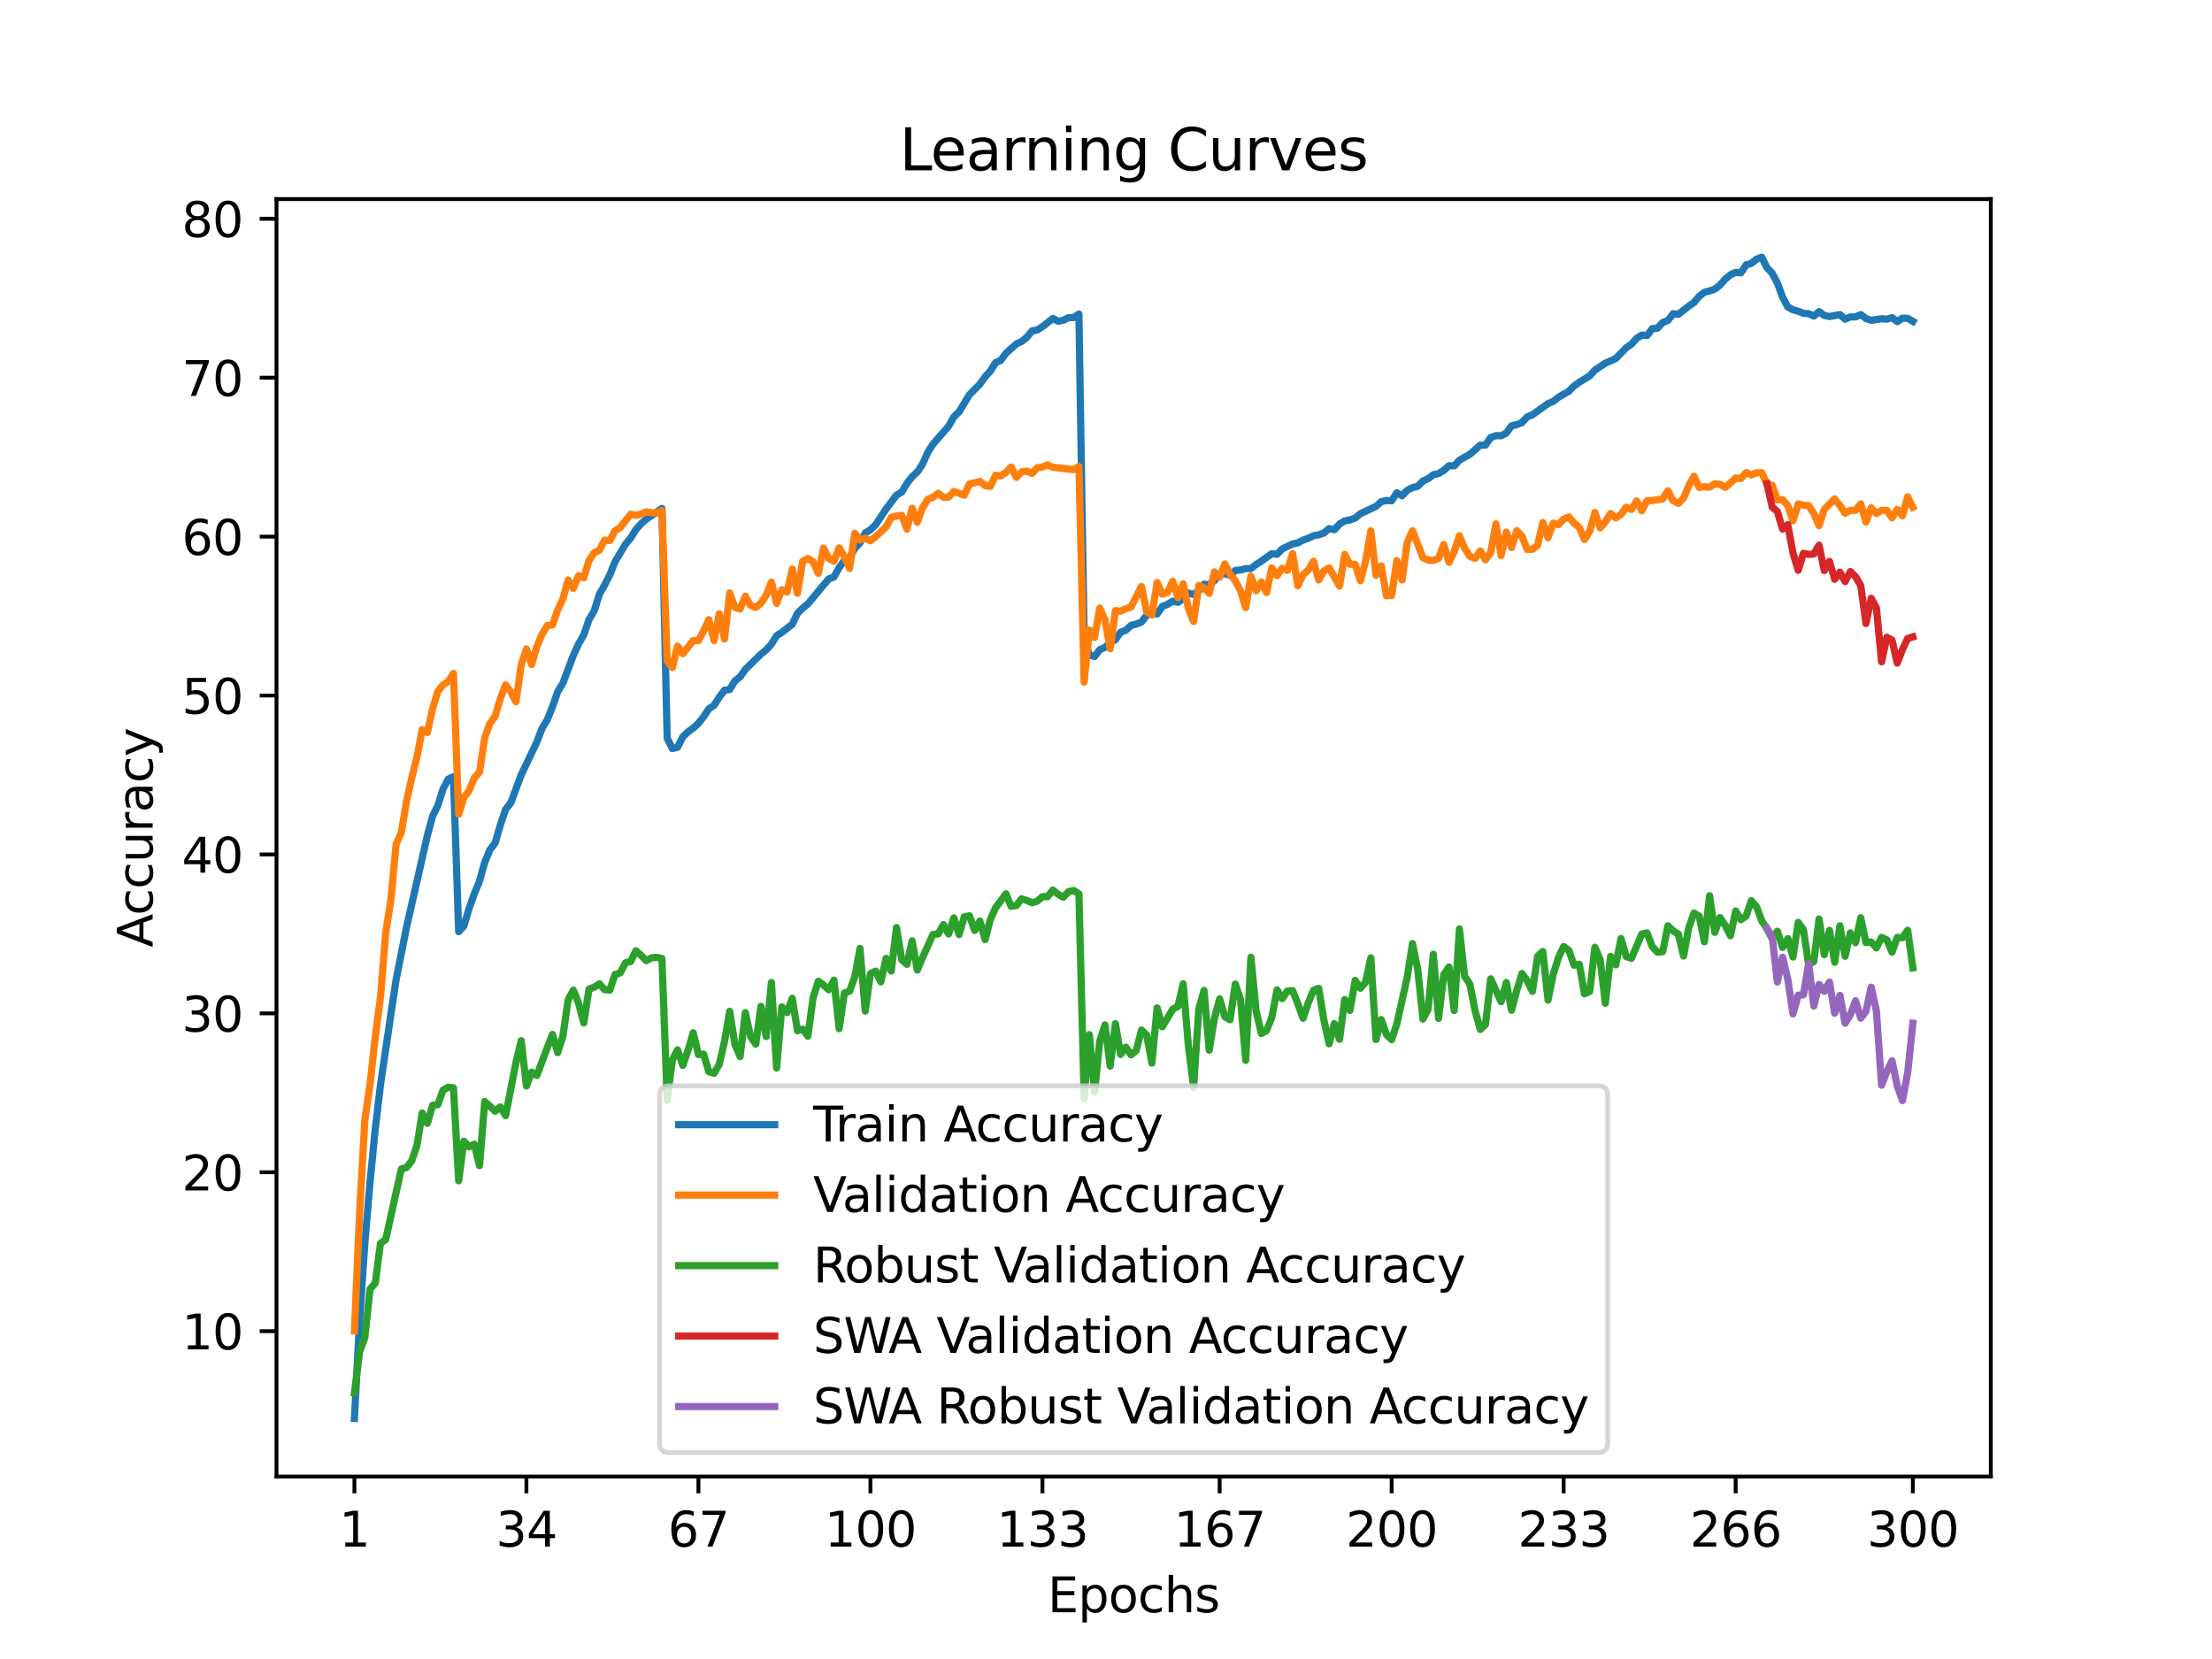 <?xml version="1.0" encoding="utf-8" standalone="no"?>
<!DOCTYPE svg PUBLIC "-//W3C//DTD SVG 1.1//EN"
  "http://www.w3.org/Graphics/SVG/1.1/DTD/svg11.dtd">
<svg xmlns:xlink="http://www.w3.org/1999/xlink" width="460.8pt" height="345.6pt" viewBox="0 0 460.8 345.6" xmlns="http://www.w3.org/2000/svg" version="1.1">
 <defs>
  <style type="text/css">*{stroke-linejoin: round; stroke-linecap: butt}</style>
 </defs>
 <g id="figure_1">
  <g id="patch_1">
   <path d="M 0 345.6 
L 460.8 345.6 
L 460.8 0 
L 0 0 
z
" style="fill: #ffffff"/>
  </g>
  <g id="axes_1">
   <g id="patch_2">
    <path d="M 57.6 307.584 
L 414.72 307.584 
L 414.72 41.472 
L 57.6 41.472 
z
" style="fill: #ffffff"/>
   </g>
   <g id="matplotlib.axis_1">
    <g id="xtick_1">
     <g id="line2d_1">
      <defs>
       <path id="m6d46d36b8d" d="M 0 0 
L 0 3.5 
" style="stroke: #000000; stroke-width: 0.8"/>
      </defs>
      <g>
       <use xlink:href="#m6d46d36b8d" x="73.833" y="307.584" style="stroke: #000000; stroke-width: 0.8"/>
      </g>
     </g>
     <g id="text_1">
      <!-- 1 -->
      <g transform="translate(70.651 322.182) scale(0.1 -0.1)">
       <defs>
        <path id="DejaVuSans-31" d="M 794 531 
L 1825 531 
L 1825 4091 
L 703 3866 
L 703 4441 
L 1819 4666 
L 2450 4666 
L 2450 531 
L 3481 531 
L 3481 0 
L 794 0 
L 794 531 
z
" transform="scale(0.016)"/>
       </defs>
       <use xlink:href="#DejaVuSans-31"/>
      </g>
     </g>
    </g>
    <g id="xtick_2">
     <g id="line2d_2">
      <g>
       <use xlink:href="#m6d46d36b8d" x="109.664" y="307.584" style="stroke: #000000; stroke-width: 0.8"/>
      </g>
     </g>
     <g id="text_2">
      <!-- 34 -->
      <g transform="translate(103.302 322.182) scale(0.1 -0.1)">
       <defs>
        <path id="DejaVuSans-33" d="M 2597 2516 
Q 3050 2419 3304 2112 
Q 3559 1806 3559 1356 
Q 3559 666 3084 287 
Q 2609 -91 1734 -91 
Q 1441 -91 1130 -33 
Q 819 25 488 141 
L 488 750 
Q 750 597 1062 519 
Q 1375 441 1716 441 
Q 2309 441 2620 675 
Q 2931 909 2931 1356 
Q 2931 1769 2642 2001 
Q 2353 2234 1838 2234 
L 1294 2234 
L 1294 2753 
L 1863 2753 
Q 2328 2753 2575 2939 
Q 2822 3125 2822 3475 
Q 2822 3834 2567 4026 
Q 2313 4219 1838 4219 
Q 1578 4219 1281 4162 
Q 984 4106 628 3988 
L 628 4550 
Q 988 4650 1302 4700 
Q 1616 4750 1894 4750 
Q 2613 4750 3031 4423 
Q 3450 4097 3450 3541 
Q 3450 3153 3228 2886 
Q 3006 2619 2597 2516 
z
" transform="scale(0.016)"/>
        <path id="DejaVuSans-34" d="M 2419 4116 
L 825 1625 
L 2419 1625 
L 2419 4116 
z
M 2253 4666 
L 3047 4666 
L 3047 1625 
L 3713 1625 
L 3713 1100 
L 3047 1100 
L 3047 0 
L 2419 0 
L 2419 1100 
L 313 1100 
L 313 1709 
L 2253 4666 
z
" transform="scale(0.016)"/>
       </defs>
       <use xlink:href="#DejaVuSans-33"/>
       <use xlink:href="#DejaVuSans-34" x="63.623"/>
      </g>
     </g>
    </g>
    <g id="xtick_3">
     <g id="line2d_3">
      <g>
       <use xlink:href="#m6d46d36b8d" x="145.496" y="307.584" style="stroke: #000000; stroke-width: 0.8"/>
      </g>
     </g>
     <g id="text_3">
      <!-- 67 -->
      <g transform="translate(139.133 322.182) scale(0.1 -0.1)">
       <defs>
        <path id="DejaVuSans-36" d="M 2113 2584 
Q 1688 2584 1439 2293 
Q 1191 2003 1191 1497 
Q 1191 994 1439 701 
Q 1688 409 2113 409 
Q 2538 409 2786 701 
Q 3034 994 3034 1497 
Q 3034 2003 2786 2293 
Q 2538 2584 2113 2584 
z
M 3366 4563 
L 3366 3988 
Q 3128 4100 2886 4159 
Q 2644 4219 2406 4219 
Q 1781 4219 1451 3797 
Q 1122 3375 1075 2522 
Q 1259 2794 1537 2939 
Q 1816 3084 2150 3084 
Q 2853 3084 3261 2657 
Q 3669 2231 3669 1497 
Q 3669 778 3244 343 
Q 2819 -91 2113 -91 
Q 1303 -91 875 529 
Q 447 1150 447 2328 
Q 447 3434 972 4092 
Q 1497 4750 2381 4750 
Q 2619 4750 2861 4703 
Q 3103 4656 3366 4563 
z
" transform="scale(0.016)"/>
        <path id="DejaVuSans-37" d="M 525 4666 
L 3525 4666 
L 3525 4397 
L 1831 0 
L 1172 0 
L 2766 4134 
L 525 4134 
L 525 4666 
z
" transform="scale(0.016)"/>
       </defs>
       <use xlink:href="#DejaVuSans-36"/>
       <use xlink:href="#DejaVuSans-37" x="63.623"/>
      </g>
     </g>
    </g>
    <g id="xtick_4">
     <g id="line2d_4">
      <g>
       <use xlink:href="#m6d46d36b8d" x="181.327" y="307.584" style="stroke: #000000; stroke-width: 0.8"/>
      </g>
     </g>
     <g id="text_4">
      <!-- 100 -->
      <g transform="translate(171.783 322.182) scale(0.1 -0.1)">
       <defs>
        <path id="DejaVuSans-30" d="M 2034 4250 
Q 1547 4250 1301 3770 
Q 1056 3291 1056 2328 
Q 1056 1369 1301 889 
Q 1547 409 2034 409 
Q 2525 409 2770 889 
Q 3016 1369 3016 2328 
Q 3016 3291 2770 3770 
Q 2525 4250 2034 4250 
z
M 2034 4750 
Q 2819 4750 3233 4129 
Q 3647 3509 3647 2328 
Q 3647 1150 3233 529 
Q 2819 -91 2034 -91 
Q 1250 -91 836 529 
Q 422 1150 422 2328 
Q 422 3509 836 4129 
Q 1250 4750 2034 4750 
z
" transform="scale(0.016)"/>
       </defs>
       <use xlink:href="#DejaVuSans-31"/>
       <use xlink:href="#DejaVuSans-30" x="63.623"/>
       <use xlink:href="#DejaVuSans-30" x="127.246"/>
      </g>
     </g>
    </g>
    <g id="xtick_5">
     <g id="line2d_5">
      <g>
       <use xlink:href="#m6d46d36b8d" x="217.158" y="307.584" style="stroke: #000000; stroke-width: 0.8"/>
      </g>
     </g>
     <g id="text_5">
      <!-- 133 -->
      <g transform="translate(207.615 322.182) scale(0.1 -0.1)">
       <use xlink:href="#DejaVuSans-31"/>
       <use xlink:href="#DejaVuSans-33" x="63.623"/>
       <use xlink:href="#DejaVuSans-33" x="127.246"/>
      </g>
     </g>
    </g>
    <g id="xtick_6">
     <g id="line2d_6">
      <g>
       <use xlink:href="#m6d46d36b8d" x="254.076" y="307.584" style="stroke: #000000; stroke-width: 0.8"/>
      </g>
     </g>
     <g id="text_6">
      <!-- 167 -->
      <g transform="translate(244.532 322.182) scale(0.1 -0.1)">
       <use xlink:href="#DejaVuSans-31"/>
       <use xlink:href="#DejaVuSans-36" x="63.623"/>
       <use xlink:href="#DejaVuSans-37" x="127.246"/>
      </g>
     </g>
    </g>
    <g id="xtick_7">
     <g id="line2d_7">
      <g>
       <use xlink:href="#m6d46d36b8d" x="289.907" y="307.584" style="stroke: #000000; stroke-width: 0.8"/>
      </g>
     </g>
     <g id="text_7">
      <!-- 200 -->
      <g transform="translate(280.363 322.182) scale(0.1 -0.1)">
       <defs>
        <path id="DejaVuSans-32" d="M 1228 531 
L 3431 531 
L 3431 0 
L 469 0 
L 469 531 
Q 828 903 1448 1529 
Q 2069 2156 2228 2338 
Q 2531 2678 2651 2914 
Q 2772 3150 2772 3378 
Q 2772 3750 2511 3984 
Q 2250 4219 1831 4219 
Q 1534 4219 1204 4116 
Q 875 4013 500 3803 
L 500 4441 
Q 881 4594 1212 4672 
Q 1544 4750 1819 4750 
Q 2544 4750 2975 4387 
Q 3406 4025 3406 3419 
Q 3406 3131 3298 2873 
Q 3191 2616 2906 2266 
Q 2828 2175 2409 1742 
Q 1991 1309 1228 531 
z
" transform="scale(0.016)"/>
       </defs>
       <use xlink:href="#DejaVuSans-32"/>
       <use xlink:href="#DejaVuSans-30" x="63.623"/>
       <use xlink:href="#DejaVuSans-30" x="127.246"/>
      </g>
     </g>
    </g>
    <g id="xtick_8">
     <g id="line2d_8">
      <g>
       <use xlink:href="#m6d46d36b8d" x="325.739" y="307.584" style="stroke: #000000; stroke-width: 0.8"/>
      </g>
     </g>
     <g id="text_8">
      <!-- 233 -->
      <g transform="translate(316.195 322.182) scale(0.1 -0.1)">
       <use xlink:href="#DejaVuSans-32"/>
       <use xlink:href="#DejaVuSans-33" x="63.623"/>
       <use xlink:href="#DejaVuSans-33" x="127.246"/>
      </g>
     </g>
    </g>
    <g id="xtick_9">
     <g id="line2d_9">
      <g>
       <use xlink:href="#m6d46d36b8d" x="361.57" y="307.584" style="stroke: #000000; stroke-width: 0.8"/>
      </g>
     </g>
     <g id="text_9">
      <!-- 266 -->
      <g transform="translate(352.026 322.182) scale(0.1 -0.1)">
       <use xlink:href="#DejaVuSans-32"/>
       <use xlink:href="#DejaVuSans-36" x="63.623"/>
       <use xlink:href="#DejaVuSans-36" x="127.246"/>
      </g>
     </g>
    </g>
    <g id="xtick_10">
     <g id="line2d_10">
      <g>
       <use xlink:href="#m6d46d36b8d" x="398.487" y="307.584" style="stroke: #000000; stroke-width: 0.8"/>
      </g>
     </g>
     <g id="text_10">
      <!-- 300 -->
      <g transform="translate(388.944 322.182) scale(0.1 -0.1)">
       <use xlink:href="#DejaVuSans-33"/>
       <use xlink:href="#DejaVuSans-30" x="63.623"/>
       <use xlink:href="#DejaVuSans-30" x="127.246"/>
      </g>
     </g>
    </g>
    <g id="text_11">
     <!-- Epochs -->
     <g transform="translate(218.244 335.861) scale(0.1 -0.1)">
      <defs>
       <path id="DejaVuSans-45" d="M 628 4666 
L 3578 4666 
L 3578 4134 
L 1259 4134 
L 1259 2753 
L 3481 2753 
L 3481 2222 
L 1259 2222 
L 1259 531 
L 3634 531 
L 3634 0 
L 628 0 
L 628 4666 
z
" transform="scale(0.016)"/>
       <path id="DejaVuSans-70" d="M 1159 525 
L 1159 -1331 
L 581 -1331 
L 581 3500 
L 1159 3500 
L 1159 2969 
Q 1341 3281 1617 3432 
Q 1894 3584 2278 3584 
Q 2916 3584 3314 3078 
Q 3713 2572 3713 1747 
Q 3713 922 3314 415 
Q 2916 -91 2278 -91 
Q 1894 -91 1617 61 
Q 1341 213 1159 525 
z
M 3116 1747 
Q 3116 2381 2855 2742 
Q 2594 3103 2138 3103 
Q 1681 3103 1420 2742 
Q 1159 2381 1159 1747 
Q 1159 1113 1420 752 
Q 1681 391 2138 391 
Q 2594 391 2855 752 
Q 3116 1113 3116 1747 
z
" transform="scale(0.016)"/>
       <path id="DejaVuSans-6f" d="M 1959 3097 
Q 1497 3097 1228 2736 
Q 959 2375 959 1747 
Q 959 1119 1226 758 
Q 1494 397 1959 397 
Q 2419 397 2687 759 
Q 2956 1122 2956 1747 
Q 2956 2369 2687 2733 
Q 2419 3097 1959 3097 
z
M 1959 3584 
Q 2709 3584 3137 3096 
Q 3566 2609 3566 1747 
Q 3566 888 3137 398 
Q 2709 -91 1959 -91 
Q 1206 -91 779 398 
Q 353 888 353 1747 
Q 353 2609 779 3096 
Q 1206 3584 1959 3584 
z
" transform="scale(0.016)"/>
       <path id="DejaVuSans-63" d="M 3122 3366 
L 3122 2828 
Q 2878 2963 2633 3030 
Q 2388 3097 2138 3097 
Q 1578 3097 1268 2742 
Q 959 2388 959 1747 
Q 959 1106 1268 751 
Q 1578 397 2138 397 
Q 2388 397 2633 464 
Q 2878 531 3122 666 
L 3122 134 
Q 2881 22 2623 -34 
Q 2366 -91 2075 -91 
Q 1284 -91 818 406 
Q 353 903 353 1747 
Q 353 2603 823 3093 
Q 1294 3584 2113 3584 
Q 2378 3584 2631 3529 
Q 2884 3475 3122 3366 
z
" transform="scale(0.016)"/>
       <path id="DejaVuSans-68" d="M 3513 2113 
L 3513 0 
L 2938 0 
L 2938 2094 
Q 2938 2591 2744 2837 
Q 2550 3084 2163 3084 
Q 1697 3084 1428 2787 
Q 1159 2491 1159 1978 
L 1159 0 
L 581 0 
L 581 4863 
L 1159 4863 
L 1159 2956 
Q 1366 3272 1645 3428 
Q 1925 3584 2291 3584 
Q 2894 3584 3203 3211 
Q 3513 2838 3513 2113 
z
" transform="scale(0.016)"/>
       <path id="DejaVuSans-73" d="M 2834 3397 
L 2834 2853 
Q 2591 2978 2328 3040 
Q 2066 3103 1784 3103 
Q 1356 3103 1142 2972 
Q 928 2841 928 2578 
Q 928 2378 1081 2264 
Q 1234 2150 1697 2047 
L 1894 2003 
Q 2506 1872 2764 1633 
Q 3022 1394 3022 966 
Q 3022 478 2636 193 
Q 2250 -91 1575 -91 
Q 1294 -91 989 -36 
Q 684 19 347 128 
L 347 722 
Q 666 556 975 473 
Q 1284 391 1588 391 
Q 1994 391 2212 530 
Q 2431 669 2431 922 
Q 2431 1156 2273 1281 
Q 2116 1406 1581 1522 
L 1381 1569 
Q 847 1681 609 1914 
Q 372 2147 372 2553 
Q 372 3047 722 3315 
Q 1072 3584 1716 3584 
Q 2034 3584 2315 3537 
Q 2597 3491 2834 3397 
z
" transform="scale(0.016)"/>
      </defs>
      <use xlink:href="#DejaVuSans-45"/>
      <use xlink:href="#DejaVuSans-70" x="63.184"/>
      <use xlink:href="#DejaVuSans-6f" x="126.66"/>
      <use xlink:href="#DejaVuSans-63" x="187.842"/>
      <use xlink:href="#DejaVuSans-68" x="242.822"/>
      <use xlink:href="#DejaVuSans-73" x="306.201"/>
     </g>
    </g>
   </g>
   <g id="matplotlib.axis_2">
    <g id="ytick_1">
     <g id="line2d_11">
      <defs>
       <path id="m25bd1534f0" d="M 0 0 
L -3.5 0 
" style="stroke: #000000; stroke-width: 0.8"/>
      </defs>
      <g>
       <use xlink:href="#m25bd1534f0" x="57.6" y="277.307" style="stroke: #000000; stroke-width: 0.8"/>
      </g>
     </g>
     <g id="text_12">
      <!-- 10 -->
      <g transform="translate(37.875 281.106) scale(0.1 -0.1)">
       <use xlink:href="#DejaVuSans-31"/>
       <use xlink:href="#DejaVuSans-30" x="63.623"/>
      </g>
     </g>
    </g>
    <g id="ytick_2">
     <g id="line2d_12">
      <g>
       <use xlink:href="#m25bd1534f0" x="57.6" y="244.203" style="stroke: #000000; stroke-width: 0.8"/>
      </g>
     </g>
     <g id="text_13">
      <!-- 20 -->
      <g transform="translate(37.875 248.002) scale(0.1 -0.1)">
       <use xlink:href="#DejaVuSans-32"/>
       <use xlink:href="#DejaVuSans-30" x="63.623"/>
      </g>
     </g>
    </g>
    <g id="ytick_3">
     <g id="line2d_13">
      <g>
       <use xlink:href="#m25bd1534f0" x="57.6" y="211.098" style="stroke: #000000; stroke-width: 0.8"/>
      </g>
     </g>
     <g id="text_14">
      <!-- 30 -->
      <g transform="translate(37.875 214.898) scale(0.1 -0.1)">
       <use xlink:href="#DejaVuSans-33"/>
       <use xlink:href="#DejaVuSans-30" x="63.623"/>
      </g>
     </g>
    </g>
    <g id="ytick_4">
     <g id="line2d_14">
      <g>
       <use xlink:href="#m25bd1534f0" x="57.6" y="177.994" style="stroke: #000000; stroke-width: 0.8"/>
      </g>
     </g>
     <g id="text_15">
      <!-- 40 -->
      <g transform="translate(37.875 181.793) scale(0.1 -0.1)">
       <use xlink:href="#DejaVuSans-34"/>
       <use xlink:href="#DejaVuSans-30" x="63.623"/>
      </g>
     </g>
    </g>
    <g id="ytick_5">
     <g id="line2d_15">
      <g>
       <use xlink:href="#m25bd1534f0" x="57.6" y="144.89" style="stroke: #000000; stroke-width: 0.8"/>
      </g>
     </g>
     <g id="text_16">
      <!-- 50 -->
      <g transform="translate(37.875 148.689) scale(0.1 -0.1)">
       <defs>
        <path id="DejaVuSans-35" d="M 691 4666 
L 3169 4666 
L 3169 4134 
L 1269 4134 
L 1269 2991 
Q 1406 3038 1543 3061 
Q 1681 3084 1819 3084 
Q 2600 3084 3056 2656 
Q 3513 2228 3513 1497 
Q 3513 744 3044 326 
Q 2575 -91 1722 -91 
Q 1428 -91 1123 -41 
Q 819 9 494 109 
L 494 744 
Q 775 591 1075 516 
Q 1375 441 1709 441 
Q 2250 441 2565 725 
Q 2881 1009 2881 1497 
Q 2881 1984 2565 2268 
Q 2250 2553 1709 2553 
Q 1456 2553 1204 2497 
Q 953 2441 691 2322 
L 691 4666 
z
" transform="scale(0.016)"/>
       </defs>
       <use xlink:href="#DejaVuSans-35"/>
       <use xlink:href="#DejaVuSans-30" x="63.623"/>
      </g>
     </g>
    </g>
    <g id="ytick_6">
     <g id="line2d_16">
      <g>
       <use xlink:href="#m25bd1534f0" x="57.6" y="111.785" style="stroke: #000000; stroke-width: 0.8"/>
      </g>
     </g>
     <g id="text_17">
      <!-- 60 -->
      <g transform="translate(37.875 115.585) scale(0.1 -0.1)">
       <use xlink:href="#DejaVuSans-36"/>
       <use xlink:href="#DejaVuSans-30" x="63.623"/>
      </g>
     </g>
    </g>
    <g id="ytick_7">
     <g id="line2d_17">
      <g>
       <use xlink:href="#m25bd1534f0" x="57.6" y="78.681" style="stroke: #000000; stroke-width: 0.8"/>
      </g>
     </g>
     <g id="text_18">
      <!-- 70 -->
      <g transform="translate(37.875 82.48) scale(0.1 -0.1)">
       <use xlink:href="#DejaVuSans-37"/>
       <use xlink:href="#DejaVuSans-30" x="63.623"/>
      </g>
     </g>
    </g>
    <g id="ytick_8">
     <g id="line2d_18">
      <g>
       <use xlink:href="#m25bd1534f0" x="57.6" y="45.577" style="stroke: #000000; stroke-width: 0.8"/>
      </g>
     </g>
     <g id="text_19">
      <!-- 80 -->
      <g transform="translate(37.875 49.376) scale(0.1 -0.1)">
       <defs>
        <path id="DejaVuSans-38" d="M 2034 2216 
Q 1584 2216 1326 1975 
Q 1069 1734 1069 1313 
Q 1069 891 1326 650 
Q 1584 409 2034 409 
Q 2484 409 2743 651 
Q 3003 894 3003 1313 
Q 3003 1734 2745 1975 
Q 2488 2216 2034 2216 
z
M 1403 2484 
Q 997 2584 770 2862 
Q 544 3141 544 3541 
Q 544 4100 942 4425 
Q 1341 4750 2034 4750 
Q 2731 4750 3128 4425 
Q 3525 4100 3525 3541 
Q 3525 3141 3298 2862 
Q 3072 2584 2669 2484 
Q 3125 2378 3379 2068 
Q 3634 1759 3634 1313 
Q 3634 634 3220 271 
Q 2806 -91 2034 -91 
Q 1263 -91 848 271 
Q 434 634 434 1313 
Q 434 1759 690 2068 
Q 947 2378 1403 2484 
z
M 1172 3481 
Q 1172 3119 1398 2916 
Q 1625 2713 2034 2713 
Q 2441 2713 2670 2916 
Q 2900 3119 2900 3481 
Q 2900 3844 2670 4047 
Q 2441 4250 2034 4250 
Q 1625 4250 1398 4047 
Q 1172 3844 1172 3481 
z
" transform="scale(0.016)"/>
       </defs>
       <use xlink:href="#DejaVuSans-38"/>
       <use xlink:href="#DejaVuSans-30" x="63.623"/>
      </g>
     </g>
    </g>
    <g id="text_20">
     <!-- Accuracy -->
     <g transform="translate(31.795 197.356) rotate(-90) scale(0.1 -0.1)">
      <defs>
       <path id="DejaVuSans-41" d="M 2188 4044 
L 1331 1722 
L 3047 1722 
L 2188 4044 
z
M 1831 4666 
L 2547 4666 
L 4325 0 
L 3669 0 
L 3244 1197 
L 1141 1197 
L 716 0 
L 50 0 
L 1831 4666 
z
" transform="scale(0.016)"/>
       <path id="DejaVuSans-75" d="M 544 1381 
L 544 3500 
L 1119 3500 
L 1119 1403 
Q 1119 906 1312 657 
Q 1506 409 1894 409 
Q 2359 409 2629 706 
Q 2900 1003 2900 1516 
L 2900 3500 
L 3475 3500 
L 3475 0 
L 2900 0 
L 2900 538 
Q 2691 219 2414 64 
Q 2138 -91 1772 -91 
Q 1169 -91 856 284 
Q 544 659 544 1381 
z
M 1991 3584 
L 1991 3584 
z
" transform="scale(0.016)"/>
       <path id="DejaVuSans-72" d="M 2631 2963 
Q 2534 3019 2420 3045 
Q 2306 3072 2169 3072 
Q 1681 3072 1420 2755 
Q 1159 2438 1159 1844 
L 1159 0 
L 581 0 
L 581 3500 
L 1159 3500 
L 1159 2956 
Q 1341 3275 1631 3429 
Q 1922 3584 2338 3584 
Q 2397 3584 2469 3576 
Q 2541 3569 2628 3553 
L 2631 2963 
z
" transform="scale(0.016)"/>
       <path id="DejaVuSans-61" d="M 2194 1759 
Q 1497 1759 1228 1600 
Q 959 1441 959 1056 
Q 959 750 1161 570 
Q 1363 391 1709 391 
Q 2188 391 2477 730 
Q 2766 1069 2766 1631 
L 2766 1759 
L 2194 1759 
z
M 3341 1997 
L 3341 0 
L 2766 0 
L 2766 531 
Q 2569 213 2275 61 
Q 1981 -91 1556 -91 
Q 1019 -91 701 211 
Q 384 513 384 1019 
Q 384 1609 779 1909 
Q 1175 2209 1959 2209 
L 2766 2209 
L 2766 2266 
Q 2766 2663 2505 2880 
Q 2244 3097 1772 3097 
Q 1472 3097 1187 3025 
Q 903 2953 641 2809 
L 641 3341 
Q 956 3463 1253 3523 
Q 1550 3584 1831 3584 
Q 2591 3584 2966 3190 
Q 3341 2797 3341 1997 
z
" transform="scale(0.016)"/>
       <path id="DejaVuSans-79" d="M 2059 -325 
Q 1816 -950 1584 -1140 
Q 1353 -1331 966 -1331 
L 506 -1331 
L 506 -850 
L 844 -850 
Q 1081 -850 1212 -737 
Q 1344 -625 1503 -206 
L 1606 56 
L 191 3500 
L 800 3500 
L 1894 763 
L 2988 3500 
L 3597 3500 
L 2059 -325 
z
" transform="scale(0.016)"/>
      </defs>
      <use xlink:href="#DejaVuSans-41"/>
      <use xlink:href="#DejaVuSans-63" x="66.658"/>
      <use xlink:href="#DejaVuSans-63" x="121.639"/>
      <use xlink:href="#DejaVuSans-75" x="176.619"/>
      <use xlink:href="#DejaVuSans-72" x="239.998"/>
      <use xlink:href="#DejaVuSans-61" x="281.111"/>
      <use xlink:href="#DejaVuSans-63" x="342.391"/>
      <use xlink:href="#DejaVuSans-79" x="397.371"/>
     </g>
    </g>
   </g>
   <g id="line2d_19">
    <path d="M 73.833 295.488 
L 74.919 274.857 
L 76.004 258.987 
L 77.09 246.212 
L 78.176 235.182 
L 79.262 226.002 
L 81.433 211.244 
L 82.519 204.054 
L 84.691 193.143 
L 89.034 174.022 
L 90.12 169.993 
L 91.206 167.821 
L 92.291 164.368 
L 93.377 162.322 
L 94.463 161.799 
L 95.549 194.093 
L 96.635 192.914 
L 97.72 189.233 
L 98.806 186.194 
L 99.892 183.559 
L 100.978 179.639 
L 102.064 177.021 
L 103.149 175.607 
L 104.235 171.833 
L 105.321 168.622 
L 106.407 167.242 
L 108.578 161.415 
L 111.836 154.576 
L 112.922 151.722 
L 114.007 149.941 
L 115.093 147.23 
L 116.179 144.102 
L 117.265 142.294 
L 119.436 136.524 
L 120.522 134.157 
L 121.608 132.257 
L 122.694 129.106 
L 123.78 127.248 
L 124.865 123.779 
L 125.951 121.882 
L 127.037 119.744 
L 128.123 117.016 
L 130.294 113.371 
L 131.38 112.1 
L 132.466 110.299 
L 133.552 109.117 
L 134.638 108.154 
L 137.895 105.916 
L 138.981 153.768 
L 140.067 155.947 
L 141.152 155.668 
L 142.238 153.49 
L 143.324 152.457 
L 144.41 151.673 
L 145.496 150.68 
L 146.581 149.302 
L 147.667 147.654 
L 148.753 146.926 
L 149.839 145.234 
L 150.925 143.777 
L 152.01 143.642 
L 153.096 141.857 
L 154.182 140.993 
L 155.268 139.444 
L 158.525 136.256 
L 159.611 135.399 
L 160.697 134.2 
L 161.783 132.433 
L 162.868 131.744 
L 165.04 130.052 
L 166.126 127.755 
L 167.212 126.702 
L 168.297 125.808 
L 170.469 123.19 
L 172.641 120.604 
L 173.726 120.194 
L 174.812 118.247 
L 175.898 116.734 
L 176.984 116.172 
L 178.07 114.228 
L 179.155 113.083 
L 180.241 111.017 
L 181.327 110.362 
L 182.413 109.326 
L 184.584 106.028 
L 186.756 103.142 
L 187.842 102.509 
L 188.928 100.705 
L 190.013 99.312 
L 191.099 98.322 
L 192.185 96.673 
L 193.271 94.214 
L 194.357 92.542 
L 197.614 88.771 
L 198.7 86.851 
L 199.786 85.798 
L 201.957 82.22 
L 204.129 80.035 
L 205.215 78.499 
L 206.3 77.31 
L 207.386 75.566 
L 208.472 75.079 
L 209.558 73.596 
L 211.729 71.653 
L 212.815 71.133 
L 213.901 70.276 
L 214.987 68.945 
L 216.073 68.746 
L 217.158 68.054 
L 219.33 66.346 
L 220.416 66.909 
L 221.502 66.72 
L 222.587 66.184 
L 223.673 66.158 
L 224.759 65.419 
L 225.845 132.777 
L 226.931 136.475 
L 228.016 136.759 
L 229.102 135.346 
L 230.188 134.866 
L 231.274 133.892 
L 232.36 133.253 
L 233.445 131.714 
L 234.531 131.304 
L 235.617 130.274 
L 236.703 130.006 
L 237.789 129.586 
L 238.875 128.162 
L 239.96 127.712 
L 241.046 127.897 
L 242.132 126.331 
L 243.218 125.898 
L 244.304 125.246 
L 245.389 125.487 
L 246.475 124.706 
L 247.561 123.547 
L 248.647 123.832 
L 249.733 123.097 
L 250.818 121.7 
L 251.904 121.823 
L 252.99 120.929 
L 254.076 119.568 
L 255.162 119.525 
L 256.247 119.843 
L 257.333 118.843 
L 258.419 118.741 
L 259.505 118.449 
L 260.591 118.436 
L 261.676 117.585 
L 262.762 116.9 
L 264.934 115.341 
L 266.02 115.457 
L 267.105 114.364 
L 269.277 113.311 
L 270.363 113.093 
L 271.449 112.517 
L 272.534 112.133 
L 273.62 111.603 
L 274.706 111.418 
L 275.792 111.034 
L 276.878 110.107 
L 277.963 110.355 
L 279.049 109.17 
L 280.135 108.518 
L 281.221 108.313 
L 282.307 107.919 
L 283.392 107.018 
L 286.65 105.489 
L 287.736 104.512 
L 288.821 104.264 
L 289.907 104.314 
L 290.993 102.658 
L 292.079 103.281 
L 293.165 102.125 
L 294.25 101.579 
L 295.336 101.304 
L 296.422 100.219 
L 297.508 99.715 
L 298.594 98.894 
L 299.679 98.65 
L 300.765 97.987 
L 301.851 97.021 
L 302.937 97.047 
L 304.023 95.865 
L 306.194 94.647 
L 308.366 92.734 
L 309.452 92.727 
L 310.537 91.145 
L 311.623 90.754 
L 312.709 90.774 
L 313.795 90.205 
L 314.881 88.718 
L 315.966 88.453 
L 317.052 88.036 
L 318.138 86.848 
L 319.224 86.411 
L 322.481 84.077 
L 323.567 83.627 
L 324.653 82.749 
L 326.824 81.498 
L 327.91 80.416 
L 328.996 79.638 
L 331.168 78.297 
L 332.253 77.102 
L 334.425 75.655 
L 336.597 74.689 
L 338.768 72.444 
L 339.854 71.706 
L 340.94 70.504 
L 342.026 69.789 
L 343.111 69.902 
L 344.197 68.465 
L 345.283 68.372 
L 346.369 67.187 
L 347.455 66.767 
L 348.54 65.356 
L 349.626 65.489 
L 351.798 63.777 
L 352.884 63.029 
L 353.969 61.728 
L 355.055 60.884 
L 356.141 60.616 
L 357.227 60.229 
L 358.313 59.381 
L 359.398 58.133 
L 360.484 57.246 
L 361.57 56.739 
L 362.656 56.835 
L 363.742 55.19 
L 364.827 54.869 
L 365.913 53.998 
L 366.999 53.568 
L 368.085 55.76 
L 369.171 56.908 
L 370.256 58.941 
L 371.342 61.894 
L 372.428 63.94 
L 373.514 64.539 
L 374.6 64.83 
L 375.685 65.28 
L 376.771 65.34 
L 377.857 65.843 
L 378.943 64.916 
L 380.029 65.717 
L 381.114 65.932 
L 383.286 65.539 
L 384.372 66.492 
L 385.458 66.022 
L 386.543 66.022 
L 387.629 65.529 
L 388.715 66.353 
L 389.801 66.73 
L 391.972 66.393 
L 393.058 66.485 
L 394.144 66.171 
L 395.23 66.992 
L 396.316 66.287 
L 397.401 66.313 
L 398.487 66.945 
L 398.487 66.945 
" clip-path="url(#p72e4ebf24b)" style="fill: none; stroke: #1f77b4; stroke-width: 1.5; stroke-linecap: square"/>
   </g>
   <g id="line2d_20">
    <path d="M 73.833 277.241 
L 74.919 252.446 
L 76.004 233.278 
L 77.09 225.83 
L 78.176 215.932 
L 79.262 207.788 
L 80.348 194.348 
L 81.433 187.396 
L 82.519 175.842 
L 83.605 173.426 
L 84.691 166.904 
L 85.777 162.038 
L 86.862 157.701 
L 87.948 152.007 
L 89.034 152.603 
L 90.12 147.637 
L 91.206 144.029 
L 92.291 142.672 
L 93.377 141.943 
L 94.463 140.288 
L 95.549 169.619 
L 96.635 166.143 
L 97.72 164.686 
L 98.806 162.071 
L 99.892 160.846 
L 100.978 153.629 
L 102.064 150.716 
L 103.149 149.193 
L 104.235 145.519 
L 105.321 142.672 
L 106.407 144.095 
L 107.493 146.181 
L 108.578 138.467 
L 109.664 135.19 
L 110.75 138.434 
L 111.836 134.694 
L 112.922 132.144 
L 114.007 130.324 
L 115.093 130.191 
L 116.179 127.046 
L 117.265 124.762 
L 118.351 120.823 
L 119.436 122.577 
L 120.522 119.929 
L 121.608 120.392 
L 122.694 116.784 
L 123.78 115.162 
L 124.865 114.599 
L 125.951 112.514 
L 127.037 112.613 
L 128.123 110.56 
L 129.209 109.898 
L 131.38 107.118 
L 132.466 107.349 
L 133.552 107.084 
L 134.638 106.621 
L 135.723 106.82 
L 136.809 106.886 
L 137.895 106.356 
L 138.981 137.673 
L 140.067 139.063 
L 141.152 134.594 
L 142.238 136.183 
L 144.41 133.436 
L 145.496 133.469 
L 146.581 131.416 
L 147.667 129.099 
L 148.753 133.436 
L 149.839 127.874 
L 150.925 133.105 
L 152.01 123.537 
L 153.096 126.517 
L 154.182 126.848 
L 155.268 124.199 
L 156.354 126.12 
L 157.439 126.55 
L 158.525 125.656 
L 159.611 124.001 
L 160.697 121.253 
L 161.783 125.689 
L 162.868 122.842 
L 163.954 123.339 
L 165.04 118.539 
L 166.126 123.604 
L 167.212 116.916 
L 168.297 116.354 
L 169.383 117.016 
L 170.469 119.432 
L 171.555 114.169 
L 172.641 116.321 
L 173.726 116.916 
L 174.812 114.136 
L 175.898 115.956 
L 176.984 118.406 
L 178.07 111.09 
L 179.155 112.514 
L 180.241 112.116 
L 181.327 112.646 
L 182.413 111.785 
L 184.584 109.766 
L 185.67 107.78 
L 186.756 107.482 
L 187.842 107.349 
L 188.928 110.229 
L 190.013 105.86 
L 191.099 108.773 
L 192.185 105.793 
L 193.271 104.039 
L 194.357 103.575 
L 195.442 102.748 
L 196.528 103.609 
L 197.614 103.542 
L 198.7 102.384 
L 200.871 103.145 
L 201.957 100.828 
L 204.129 100.298 
L 205.215 101.159 
L 206.3 101.324 
L 207.386 99.007 
L 208.472 99.139 
L 209.558 98.411 
L 210.644 97.286 
L 211.729 99.437 
L 212.815 98.312 
L 213.901 98.146 
L 214.987 98.61 
L 216.073 97.451 
L 217.158 97.286 
L 218.244 96.855 
L 219.33 97.352 
L 223.673 97.815 
L 224.759 97.186 
L 225.845 142.076 
L 226.931 131.251 
L 228.016 132.807 
L 229.102 126.682 
L 230.188 129.099 
L 231.274 135.157 
L 232.36 127.212 
L 233.445 127.311 
L 234.531 126.815 
L 235.617 126.451 
L 237.789 122.18 
L 238.875 127.444 
L 239.96 128.106 
L 241.046 121.352 
L 242.132 123.769 
L 243.218 123.438 
L 244.304 121.088 
L 245.389 124.497 
L 246.475 121.617 
L 247.561 126.715 
L 248.647 129.463 
L 249.733 121.948 
L 250.818 122.445 
L 251.904 123.604 
L 252.99 119.134 
L 254.076 120.227 
L 255.162 117.479 
L 256.247 119.598 
L 257.333 120.988 
L 258.419 123.107 
L 259.505 126.583 
L 260.591 120.028 
L 261.676 123.074 
L 262.762 121.22 
L 263.848 123.438 
L 264.934 118.307 
L 266.02 119.929 
L 267.105 118.373 
L 268.191 118.837 
L 269.277 115.327 
L 270.363 122.048 
L 271.449 119.73 
L 272.534 118.77 
L 273.62 116.916 
L 274.706 120.823 
L 275.792 118.936 
L 276.878 118.307 
L 279.049 122.081 
L 280.135 115.493 
L 281.221 117.545 
L 282.307 117.579 
L 283.392 120.988 
L 284.478 116.916 
L 285.564 110.594 
L 286.65 119.83 
L 287.736 117.877 
L 288.821 124.1 
L 289.907 124.034 
L 290.993 116.784 
L 292.079 120.823 
L 293.165 112.944 
L 294.25 110.56 
L 296.422 116.155 
L 297.508 116.652 
L 298.594 116.751 
L 299.679 116.321 
L 300.765 113.441 
L 301.851 117.148 
L 302.937 114.93 
L 304.023 111.587 
L 305.108 114.202 
L 306.194 115.89 
L 307.28 116.321 
L 308.366 114.765 
L 309.452 116.619 
L 310.537 115.129 
L 311.623 109.137 
L 312.709 115.758 
L 313.795 110.858 
L 314.881 114.07 
L 315.966 110.527 
L 317.052 111.719 
L 318.138 114.434 
L 319.224 114.434 
L 320.31 113.606 
L 321.395 108.839 
L 322.481 112.017 
L 323.567 108.971 
L 324.653 109.302 
L 325.739 108.144 
L 326.824 107.68 
L 327.91 108.971 
L 328.996 109.865 
L 330.082 112.381 
L 331.168 110.693 
L 332.253 106.753 
L 333.339 109.965 
L 334.425 108.707 
L 335.511 106.985 
L 336.597 107.879 
L 337.682 107.151 
L 338.768 105.661 
L 339.854 106.124 
L 340.94 104.37 
L 342.026 106.389 
L 343.111 104.304 
L 344.197 104.271 
L 346.369 103.94 
L 347.455 102.251 
L 348.54 104.304 
L 349.626 104.867 
L 350.712 103.774 
L 351.798 101.192 
L 352.884 99.206 
L 353.969 101.523 
L 355.055 101.391 
L 356.141 101.49 
L 357.227 100.795 
L 358.313 100.894 
L 359.398 101.523 
L 360.484 100.629 
L 361.57 99.57 
L 362.656 99.702 
L 363.742 98.444 
L 364.827 98.941 
L 365.913 98.477 
L 366.999 98.477 
L 368.085 100.894 
L 369.171 101.093 
L 370.256 104.138 
L 371.342 104.072 
L 372.428 105.33 
L 373.514 108.475 
L 374.6 104.999 
L 375.685 105.231 
L 376.771 105.33 
L 377.857 106.985 
L 378.943 109.501 
L 380.029 106.091 
L 382.2 103.94 
L 383.286 105.297 
L 384.372 106.919 
L 385.458 106.323 
L 386.543 106.29 
L 387.629 104.966 
L 388.715 108.74 
L 389.801 105.76 
L 390.887 106.985 
L 391.972 106.323 
L 393.058 106.323 
L 394.144 107.846 
L 395.23 106.124 
L 396.316 107.449 
L 397.401 103.509 
L 398.487 105.661 
L 398.487 105.661 
" clip-path="url(#p72e4ebf24b)" style="fill: none; stroke: #ff7f0e; stroke-width: 1.5; stroke-linecap: square"/>
   </g>
   <g id="line2d_21">
    <path d="M 73.833 290.161 
L 74.919 281.599 
L 76.004 278.631 
L 77.09 268.54 
L 78.176 267.284 
L 79.262 258.997 
L 80.348 258.221 
L 83.605 243.518 
L 84.691 243.221 
L 85.777 241.806 
L 86.862 238.609 
L 87.948 231.851 
L 89.034 234.02 
L 90.12 230.253 
L 91.206 230.139 
L 92.291 227.103 
L 93.377 226.486 
L 94.463 226.623 
L 95.549 245.983 
L 96.635 237.719 
L 97.72 238.906 
L 98.806 238.358 
L 99.892 242.833 
L 100.978 229.454 
L 103.149 231.486 
L 104.235 230.596 
L 105.321 232.422 
L 107.493 221.281 
L 108.578 216.783 
L 109.664 226.235 
L 110.75 223.358 
L 111.836 224.043 
L 114.007 218.267 
L 115.093 215.482 
L 116.179 219.272 
L 117.265 215.847 
L 118.351 208.267 
L 119.436 206.258 
L 120.522 208.975 
L 121.608 213.085 
L 122.694 206.053 
L 123.78 205.665 
L 124.865 204.934 
L 125.951 206.167 
L 127.037 206.258 
L 128.123 202.993 
L 129.209 202.674 
L 130.294 200.574 
L 131.38 200.299 
L 132.466 198.062 
L 133.552 199.021 
L 134.638 200.14 
L 135.723 199.523 
L 136.809 199.432 
L 137.895 199.66 
L 138.981 229.203 
L 140.067 220.779 
L 141.152 218.701 
L 142.238 221.943 
L 143.324 218.815 
L 144.41 215.139 
L 145.496 219.683 
L 146.581 219.614 
L 147.667 223.244 
L 148.753 223.587 
L 149.839 221.715 
L 150.925 216.989 
L 152.01 210.665 
L 153.096 217.605 
L 154.182 220.094 
L 155.268 210.961 
L 156.354 215.916 
L 157.439 217.514 
L 158.525 209.637 
L 159.611 215.938 
L 160.697 204.66 
L 161.783 222.491 
L 162.868 209.751 
L 163.954 210.939 
L 165.04 207.971 
L 166.126 214.728 
L 167.212 214.386 
L 168.297 215.87 
L 169.383 207.834 
L 170.469 204.409 
L 171.555 205.185 
L 172.641 206.19 
L 173.726 204.181 
L 174.812 214.295 
L 175.898 206.875 
L 176.984 206.487 
L 178.07 203.45 
L 179.155 197.583 
L 180.241 210.619 
L 181.327 202.834 
L 182.413 202.309 
L 183.499 204.546 
L 184.584 199.637 
L 185.67 202.286 
L 186.756 193.222 
L 187.842 199.911 
L 188.928 200.893 
L 190.013 195.985 
L 191.099 202.08 
L 192.185 199.455 
L 194.357 194.66 
L 195.442 194.569 
L 196.528 192.606 
L 197.614 194.569 
L 198.7 191.213 
L 199.786 194.683 
L 200.871 190.985 
L 201.957 190.779 
L 203.043 193.838 
L 204.129 191.875 
L 205.215 195.733 
L 206.3 191.578 
L 207.386 189.135 
L 209.558 186.19 
L 210.644 188.816 
L 211.729 188.633 
L 212.815 187.24 
L 213.901 187.583 
L 214.987 188.062 
L 216.073 187.743 
L 217.158 186.784 
L 218.244 186.784 
L 219.33 185.414 
L 220.416 186.304 
L 221.502 186.898 
L 222.587 185.756 
L 223.673 185.505 
L 224.759 186.213 
L 225.845 228.815 
L 226.931 215.528 
L 228.016 227.422 
L 229.102 216.92 
L 230.188 213.496 
L 231.274 222.103 
L 232.36 213.244 
L 233.445 219.66 
L 234.531 218.153 
L 235.617 219.728 
L 236.703 218.861 
L 237.789 214.569 
L 238.875 215.642 
L 239.96 221.463 
L 241.046 209.957 
L 242.132 213.907 
L 244.304 210.231 
L 245.389 209.637 
L 246.475 204.934 
L 247.561 217.833 
L 248.647 226.555 
L 249.733 210.162 
L 250.818 206.327 
L 251.904 218.769 
L 252.99 212.103 
L 254.076 208.085 
L 255.162 211.829 
L 256.247 212.445 
L 257.333 205.003 
L 258.419 208.176 
L 259.505 220.893 
L 260.591 199.409 
L 261.676 210.619 
L 262.762 215.322 
L 263.848 214.683 
L 264.934 212.012 
L 266.02 206.213 
L 267.105 208.039 
L 268.191 206.441 
L 269.277 206.372 
L 270.363 209.089 
L 271.449 212.126 
L 272.534 208.929 
L 273.62 206.304 
L 274.706 205.87 
L 275.792 212.491 
L 276.878 217.445 
L 277.963 213.244 
L 279.049 216.509 
L 280.135 208.222 
L 281.221 210.482 
L 282.307 204.226 
L 283.392 205.87 
L 284.478 204.592 
L 285.564 199.546 
L 286.65 216.555 
L 287.736 212.4 
L 288.821 215.528 
L 289.907 216.578 
L 290.993 213.29 
L 293.165 203.496 
L 294.25 196.555 
L 295.336 201.92 
L 296.422 212.286 
L 297.508 210.254 
L 298.594 198.793 
L 299.679 212.149 
L 300.765 203.016 
L 301.851 201.441 
L 302.937 210.505 
L 304.023 193.519 
L 305.108 203.404 
L 306.194 205.003 
L 307.28 210.528 
L 308.366 214.454 
L 309.452 213.427 
L 310.537 203.907 
L 312.709 208.678 
L 313.795 204.683 
L 314.881 210.459 
L 315.966 206.304 
L 317.052 202.788 
L 318.138 204.295 
L 319.224 206.532 
L 320.31 199.204 
L 321.395 198.199 
L 322.481 208.336 
L 323.567 202.994 
L 324.653 199.478 
L 325.739 197.172 
L 326.824 197.994 
L 327.91 201.076 
L 328.996 200.87 
L 330.082 207.035 
L 331.168 206.532 
L 332.253 197.332 
L 333.339 199.934 
L 334.425 208.998 
L 335.511 199.226 
L 336.597 201.007 
L 337.682 195.505 
L 338.768 199.272 
L 339.854 199.637 
L 342.026 194.569 
L 343.111 194.341 
L 344.197 197.195 
L 345.283 198.359 
L 346.369 198.268 
L 347.455 192.857 
L 348.54 193.907 
L 349.626 194.569 
L 350.712 199.158 
L 351.798 193.268 
L 352.884 190.208 
L 353.969 190.848 
L 355.055 196.19 
L 356.141 186.601 
L 357.227 194.227 
L 358.313 191.144 
L 359.398 192.788 
L 360.484 194.934 
L 361.57 189.775 
L 362.656 191.601 
L 363.742 190.825 
L 364.827 187.629 
L 365.913 188.884 
L 366.999 191.807 
L 368.085 193.496 
L 369.171 195.528 
L 370.256 193.998 
L 371.342 197.377 
L 372.428 195.528 
L 373.514 199.363 
L 374.6 192.149 
L 375.685 193.656 
L 376.771 200.939 
L 377.857 200.3 
L 378.943 191.441 
L 380.029 198.884 
L 381.114 193.816 
L 382.2 200.459 
L 383.286 192.857 
L 384.372 199.204 
L 385.458 194.341 
L 386.543 196.373 
L 387.629 191.19 
L 388.715 196.35 
L 389.801 196.236 
L 390.887 197.469 
L 391.972 195.277 
L 393.058 195.779 
L 394.144 198.359 
L 395.23 195.277 
L 396.316 195.345 
L 397.401 193.793 
L 398.487 201.624 
L 398.487 201.624 
" clip-path="url(#p72e4ebf24b)" style="fill: none; stroke: #2ca02c; stroke-width: 1.5; stroke-linecap: square"/>
   </g>
   <g id="line2d_22">
    <path d="M 368.085 100.728 
L 369.171 105.595 
L 370.256 106.555 
L 371.342 110.229 
L 372.428 109.302 
L 373.514 115.195 
L 374.6 118.803 
L 375.685 115.261 
L 376.771 115.493 
L 377.857 115.394 
L 378.943 113.573 
L 380.029 118.87 
L 381.114 116.95 
L 382.2 120.69 
L 383.286 119.201 
L 384.372 121.154 
L 385.458 119.068 
L 386.543 120.128 
L 387.629 121.981 
L 388.715 129.893 
L 389.801 124.63 
L 390.887 126.649 
L 391.972 137.872 
L 393.058 132.74 
L 394.144 133.369 
L 395.23 138.136 
L 396.316 135.289 
L 397.401 133.005 
L 398.487 132.674 
L 398.487 132.674 
" clip-path="url(#p72e4ebf24b)" style="fill: none; stroke: #d62728; stroke-width: 1.5; stroke-linecap: square"/>
   </g>
   <g id="line2d_23">
    <path d="M 368.085 193.382 
L 369.171 195.117 
L 370.256 204.569 
L 371.342 199.409 
L 372.428 203.975 
L 373.514 211.213 
L 374.6 207.309 
L 375.685 207.24 
L 376.771 200.779 
L 377.857 209.569 
L 378.943 205.071 
L 380.029 206.509 
L 381.114 204.569 
L 382.2 211.076 
L 383.286 207.354 
L 384.372 213.153 
L 385.458 211.395 
L 386.543 208.473 
L 387.629 212.103 
L 388.715 210.665 
L 389.801 205.642 
L 390.887 210.573 
L 391.972 226.075 
L 393.058 223.244 
L 394.144 220.984 
L 395.23 226.235 
L 396.316 229.272 
L 397.401 223.541 
L 398.487 213.153 
L 398.487 213.153 
" clip-path="url(#p72e4ebf24b)" style="fill: none; stroke: #9467bd; stroke-width: 1.5; stroke-linecap: square"/>
   </g>
   <g id="patch_3">
    <path d="M 57.6 307.584 
L 57.6 41.472 
" style="fill: none; stroke: #000000; stroke-width: 0.8; stroke-linejoin: miter; stroke-linecap: square"/>
   </g>
   <g id="patch_4">
    <path d="M 414.72 307.584 
L 414.72 41.472 
" style="fill: none; stroke: #000000; stroke-width: 0.8; stroke-linejoin: miter; stroke-linecap: square"/>
   </g>
   <g id="patch_5">
    <path d="M 57.6 307.584 
L 414.72 307.584 
" style="fill: none; stroke: #000000; stroke-width: 0.8; stroke-linejoin: miter; stroke-linecap: square"/>
   </g>
   <g id="patch_6">
    <path d="M 57.6 41.472 
L 414.72 41.472 
" style="fill: none; stroke: #000000; stroke-width: 0.8; stroke-linejoin: miter; stroke-linecap: square"/>
   </g>
   <g id="text_21">
    <!-- Learning Curves -->
    <g transform="translate(187.376 35.472) scale(0.12 -0.12)">
     <defs>
      <path id="DejaVuSans-4c" d="M 628 4666 
L 1259 4666 
L 1259 531 
L 3531 531 
L 3531 0 
L 628 0 
L 628 4666 
z
" transform="scale(0.016)"/>
      <path id="DejaVuSans-65" d="M 3597 1894 
L 3597 1613 
L 953 1613 
Q 991 1019 1311 708 
Q 1631 397 2203 397 
Q 2534 397 2845 478 
Q 3156 559 3463 722 
L 3463 178 
Q 3153 47 2828 -22 
Q 2503 -91 2169 -91 
Q 1331 -91 842 396 
Q 353 884 353 1716 
Q 353 2575 817 3079 
Q 1281 3584 2069 3584 
Q 2775 3584 3186 3129 
Q 3597 2675 3597 1894 
z
M 3022 2063 
Q 3016 2534 2758 2815 
Q 2500 3097 2075 3097 
Q 1594 3097 1305 2825 
Q 1016 2553 972 2059 
L 3022 2063 
z
" transform="scale(0.016)"/>
      <path id="DejaVuSans-6e" d="M 3513 2113 
L 3513 0 
L 2938 0 
L 2938 2094 
Q 2938 2591 2744 2837 
Q 2550 3084 2163 3084 
Q 1697 3084 1428 2787 
Q 1159 2491 1159 1978 
L 1159 0 
L 581 0 
L 581 3500 
L 1159 3500 
L 1159 2956 
Q 1366 3272 1645 3428 
Q 1925 3584 2291 3584 
Q 2894 3584 3203 3211 
Q 3513 2838 3513 2113 
z
" transform="scale(0.016)"/>
      <path id="DejaVuSans-69" d="M 603 3500 
L 1178 3500 
L 1178 0 
L 603 0 
L 603 3500 
z
M 603 4863 
L 1178 4863 
L 1178 4134 
L 603 4134 
L 603 4863 
z
" transform="scale(0.016)"/>
      <path id="DejaVuSans-67" d="M 2906 1791 
Q 2906 2416 2648 2759 
Q 2391 3103 1925 3103 
Q 1463 3103 1205 2759 
Q 947 2416 947 1791 
Q 947 1169 1205 825 
Q 1463 481 1925 481 
Q 2391 481 2648 825 
Q 2906 1169 2906 1791 
z
M 3481 434 
Q 3481 -459 3084 -895 
Q 2688 -1331 1869 -1331 
Q 1566 -1331 1297 -1286 
Q 1028 -1241 775 -1147 
L 775 -588 
Q 1028 -725 1275 -790 
Q 1522 -856 1778 -856 
Q 2344 -856 2625 -561 
Q 2906 -266 2906 331 
L 2906 616 
Q 2728 306 2450 153 
Q 2172 0 1784 0 
Q 1141 0 747 490 
Q 353 981 353 1791 
Q 353 2603 747 3093 
Q 1141 3584 1784 3584 
Q 2172 3584 2450 3431 
Q 2728 3278 2906 2969 
L 2906 3500 
L 3481 3500 
L 3481 434 
z
" transform="scale(0.016)"/>
      <path id="DejaVuSans-20" transform="scale(0.016)"/>
      <path id="DejaVuSans-43" d="M 4122 4306 
L 4122 3641 
Q 3803 3938 3442 4084 
Q 3081 4231 2675 4231 
Q 1875 4231 1450 3742 
Q 1025 3253 1025 2328 
Q 1025 1406 1450 917 
Q 1875 428 2675 428 
Q 3081 428 3442 575 
Q 3803 722 4122 1019 
L 4122 359 
Q 3791 134 3420 21 
Q 3050 -91 2638 -91 
Q 1578 -91 968 557 
Q 359 1206 359 2328 
Q 359 3453 968 4101 
Q 1578 4750 2638 4750 
Q 3056 4750 3426 4639 
Q 3797 4528 4122 4306 
z
" transform="scale(0.016)"/>
      <path id="DejaVuSans-76" d="M 191 3500 
L 800 3500 
L 1894 563 
L 2988 3500 
L 3597 3500 
L 2284 0 
L 1503 0 
L 191 3500 
z
" transform="scale(0.016)"/>
     </defs>
     <use xlink:href="#DejaVuSans-4c"/>
     <use xlink:href="#DejaVuSans-65" x="53.963"/>
     <use xlink:href="#DejaVuSans-61" x="115.486"/>
     <use xlink:href="#DejaVuSans-72" x="176.766"/>
     <use xlink:href="#DejaVuSans-6e" x="216.129"/>
     <use xlink:href="#DejaVuSans-69" x="279.508"/>
     <use xlink:href="#DejaVuSans-6e" x="307.291"/>
     <use xlink:href="#DejaVuSans-67" x="370.67"/>
     <use xlink:href="#DejaVuSans-20" x="434.146"/>
     <use xlink:href="#DejaVuSans-43" x="465.934"/>
     <use xlink:href="#DejaVuSans-75" x="535.758"/>
     <use xlink:href="#DejaVuSans-72" x="599.137"/>
     <use xlink:href="#DejaVuSans-76" x="640.25"/>
     <use xlink:href="#DejaVuSans-65" x="699.43"/>
     <use xlink:href="#DejaVuSans-73" x="760.953"/>
    </g>
   </g>
   <g id="legend_1">
    <g id="patch_7">
     <path d="M 139.394 302.584 
L 332.926 302.584 
Q 334.926 302.584 334.926 300.584 
L 334.926 228.193 
Q 334.926 226.193 332.926 226.193 
L 139.394 226.193 
Q 137.394 226.193 137.394 228.193 
L 137.394 300.584 
Q 137.394 302.584 139.394 302.584 
z
" style="fill: #ffffff; opacity: 0.8; stroke: #cccccc; stroke-linejoin: miter"/>
    </g>
    <g id="line2d_24">
     <path d="M 141.394 234.292 
L 151.394 234.292 
L 161.394 234.292 
" style="fill: none; stroke: #1f77b4; stroke-width: 1.5; stroke-linecap: square"/>
    </g>
    <g id="text_22">
     <!-- Train Accuracy -->
     <g transform="translate(169.394 237.792) scale(0.1 -0.1)">
      <defs>
       <path id="DejaVuSans-54" d="M -19 4666 
L 3928 4666 
L 3928 4134 
L 2272 4134 
L 2272 0 
L 1638 0 
L 1638 4134 
L -19 4134 
L -19 4666 
z
" transform="scale(0.016)"/>
      </defs>
      <use xlink:href="#DejaVuSans-54"/>
      <use xlink:href="#DejaVuSans-72" x="46.334"/>
      <use xlink:href="#DejaVuSans-61" x="87.447"/>
      <use xlink:href="#DejaVuSans-69" x="148.727"/>
      <use xlink:href="#DejaVuSans-6e" x="176.51"/>
      <use xlink:href="#DejaVuSans-20" x="239.889"/>
      <use xlink:href="#DejaVuSans-41" x="271.676"/>
      <use xlink:href="#DejaVuSans-63" x="338.334"/>
      <use xlink:href="#DejaVuSans-63" x="393.314"/>
      <use xlink:href="#DejaVuSans-75" x="448.295"/>
      <use xlink:href="#DejaVuSans-72" x="511.674"/>
      <use xlink:href="#DejaVuSans-61" x="552.787"/>
      <use xlink:href="#DejaVuSans-63" x="614.066"/>
      <use xlink:href="#DejaVuSans-79" x="669.047"/>
     </g>
    </g>
    <g id="line2d_25">
     <path d="M 141.394 248.97 
L 151.394 248.97 
L 161.394 248.97 
" style="fill: none; stroke: #ff7f0e; stroke-width: 1.5; stroke-linecap: square"/>
    </g>
    <g id="text_23">
     <!-- Validation Accuracy -->
     <g transform="translate(169.394 252.47) scale(0.1 -0.1)">
      <defs>
       <path id="DejaVuSans-56" d="M 1831 0 
L 50 4666 
L 709 4666 
L 2188 738 
L 3669 4666 
L 4325 4666 
L 2547 0 
L 1831 0 
z
" transform="scale(0.016)"/>
       <path id="DejaVuSans-6c" d="M 603 4863 
L 1178 4863 
L 1178 0 
L 603 0 
L 603 4863 
z
" transform="scale(0.016)"/>
       <path id="DejaVuSans-64" d="M 2906 2969 
L 2906 4863 
L 3481 4863 
L 3481 0 
L 2906 0 
L 2906 525 
Q 2725 213 2448 61 
Q 2172 -91 1784 -91 
Q 1150 -91 751 415 
Q 353 922 353 1747 
Q 353 2572 751 3078 
Q 1150 3584 1784 3584 
Q 2172 3584 2448 3432 
Q 2725 3281 2906 2969 
z
M 947 1747 
Q 947 1113 1208 752 
Q 1469 391 1925 391 
Q 2381 391 2643 752 
Q 2906 1113 2906 1747 
Q 2906 2381 2643 2742 
Q 2381 3103 1925 3103 
Q 1469 3103 1208 2742 
Q 947 2381 947 1747 
z
" transform="scale(0.016)"/>
       <path id="DejaVuSans-74" d="M 1172 4494 
L 1172 3500 
L 2356 3500 
L 2356 3053 
L 1172 3053 
L 1172 1153 
Q 1172 725 1289 603 
Q 1406 481 1766 481 
L 2356 481 
L 2356 0 
L 1766 0 
Q 1100 0 847 248 
Q 594 497 594 1153 
L 594 3053 
L 172 3053 
L 172 3500 
L 594 3500 
L 594 4494 
L 1172 4494 
z
" transform="scale(0.016)"/>
      </defs>
      <use xlink:href="#DejaVuSans-56"/>
      <use xlink:href="#DejaVuSans-61" x="60.658"/>
      <use xlink:href="#DejaVuSans-6c" x="121.938"/>
      <use xlink:href="#DejaVuSans-69" x="149.721"/>
      <use xlink:href="#DejaVuSans-64" x="177.504"/>
      <use xlink:href="#DejaVuSans-61" x="240.98"/>
      <use xlink:href="#DejaVuSans-74" x="302.26"/>
      <use xlink:href="#DejaVuSans-69" x="341.469"/>
      <use xlink:href="#DejaVuSans-6f" x="369.252"/>
      <use xlink:href="#DejaVuSans-6e" x="430.434"/>
      <use xlink:href="#DejaVuSans-20" x="493.812"/>
      <use xlink:href="#DejaVuSans-41" x="525.6"/>
      <use xlink:href="#DejaVuSans-63" x="592.258"/>
      <use xlink:href="#DejaVuSans-63" x="647.238"/>
      <use xlink:href="#DejaVuSans-75" x="702.219"/>
      <use xlink:href="#DejaVuSans-72" x="765.598"/>
      <use xlink:href="#DejaVuSans-61" x="806.711"/>
      <use xlink:href="#DejaVuSans-63" x="867.99"/>
      <use xlink:href="#DejaVuSans-79" x="922.971"/>
     </g>
    </g>
    <g id="line2d_26">
     <path d="M 141.394 263.648 
L 151.394 263.648 
L 161.394 263.648 
" style="fill: none; stroke: #2ca02c; stroke-width: 1.5; stroke-linecap: square"/>
    </g>
    <g id="text_24">
     <!-- Robust Validation Accuracy -->
     <g transform="translate(169.394 267.148) scale(0.1 -0.1)">
      <defs>
       <path id="DejaVuSans-52" d="M 2841 2188 
Q 3044 2119 3236 1894 
Q 3428 1669 3622 1275 
L 4263 0 
L 3584 0 
L 2988 1197 
Q 2756 1666 2539 1819 
Q 2322 1972 1947 1972 
L 1259 1972 
L 1259 0 
L 628 0 
L 628 4666 
L 2053 4666 
Q 2853 4666 3247 4331 
Q 3641 3997 3641 3322 
Q 3641 2881 3436 2590 
Q 3231 2300 2841 2188 
z
M 1259 4147 
L 1259 2491 
L 2053 2491 
Q 2509 2491 2742 2702 
Q 2975 2913 2975 3322 
Q 2975 3731 2742 3939 
Q 2509 4147 2053 4147 
L 1259 4147 
z
" transform="scale(0.016)"/>
       <path id="DejaVuSans-62" d="M 3116 1747 
Q 3116 2381 2855 2742 
Q 2594 3103 2138 3103 
Q 1681 3103 1420 2742 
Q 1159 2381 1159 1747 
Q 1159 1113 1420 752 
Q 1681 391 2138 391 
Q 2594 391 2855 752 
Q 3116 1113 3116 1747 
z
M 1159 2969 
Q 1341 3281 1617 3432 
Q 1894 3584 2278 3584 
Q 2916 3584 3314 3078 
Q 3713 2572 3713 1747 
Q 3713 922 3314 415 
Q 2916 -91 2278 -91 
Q 1894 -91 1617 61 
Q 1341 213 1159 525 
L 1159 0 
L 581 0 
L 581 4863 
L 1159 4863 
L 1159 2969 
z
" transform="scale(0.016)"/>
      </defs>
      <use xlink:href="#DejaVuSans-52"/>
      <use xlink:href="#DejaVuSans-6f" x="64.982"/>
      <use xlink:href="#DejaVuSans-62" x="126.164"/>
      <use xlink:href="#DejaVuSans-75" x="189.641"/>
      <use xlink:href="#DejaVuSans-73" x="253.02"/>
      <use xlink:href="#DejaVuSans-74" x="305.119"/>
      <use xlink:href="#DejaVuSans-20" x="344.328"/>
      <use xlink:href="#DejaVuSans-56" x="376.115"/>
      <use xlink:href="#DejaVuSans-61" x="436.773"/>
      <use xlink:href="#DejaVuSans-6c" x="498.053"/>
      <use xlink:href="#DejaVuSans-69" x="525.836"/>
      <use xlink:href="#DejaVuSans-64" x="553.619"/>
      <use xlink:href="#DejaVuSans-61" x="617.096"/>
      <use xlink:href="#DejaVuSans-74" x="678.375"/>
      <use xlink:href="#DejaVuSans-69" x="717.584"/>
      <use xlink:href="#DejaVuSans-6f" x="745.367"/>
      <use xlink:href="#DejaVuSans-6e" x="806.549"/>
      <use xlink:href="#DejaVuSans-20" x="869.928"/>
      <use xlink:href="#DejaVuSans-41" x="901.715"/>
      <use xlink:href="#DejaVuSans-63" x="968.373"/>
      <use xlink:href="#DejaVuSans-63" x="1023.354"/>
      <use xlink:href="#DejaVuSans-75" x="1078.334"/>
      <use xlink:href="#DejaVuSans-72" x="1141.713"/>
      <use xlink:href="#DejaVuSans-61" x="1182.826"/>
      <use xlink:href="#DejaVuSans-63" x="1244.105"/>
      <use xlink:href="#DejaVuSans-79" x="1299.086"/>
     </g>
    </g>
    <g id="line2d_27">
     <path d="M 141.394 278.326 
L 151.394 278.326 
L 161.394 278.326 
" style="fill: none; stroke: #d62728; stroke-width: 1.5; stroke-linecap: square"/>
    </g>
    <g id="text_25">
     <!-- SWA Validation Accuracy -->
     <g transform="translate(169.394 281.826) scale(0.1 -0.1)">
      <defs>
       <path id="DejaVuSans-53" d="M 3425 4513 
L 3425 3897 
Q 3066 4069 2747 4153 
Q 2428 4238 2131 4238 
Q 1616 4238 1336 4038 
Q 1056 3838 1056 3469 
Q 1056 3159 1242 3001 
Q 1428 2844 1947 2747 
L 2328 2669 
Q 3034 2534 3370 2195 
Q 3706 1856 3706 1288 
Q 3706 609 3251 259 
Q 2797 -91 1919 -91 
Q 1588 -91 1214 -16 
Q 841 59 441 206 
L 441 856 
Q 825 641 1194 531 
Q 1563 422 1919 422 
Q 2459 422 2753 634 
Q 3047 847 3047 1241 
Q 3047 1584 2836 1778 
Q 2625 1972 2144 2069 
L 1759 2144 
Q 1053 2284 737 2584 
Q 422 2884 422 3419 
Q 422 4038 858 4394 
Q 1294 4750 2059 4750 
Q 2388 4750 2728 4690 
Q 3069 4631 3425 4513 
z
" transform="scale(0.016)"/>
       <path id="DejaVuSans-57" d="M 213 4666 
L 850 4666 
L 1831 722 
L 2809 4666 
L 3519 4666 
L 4500 722 
L 5478 4666 
L 6119 4666 
L 4947 0 
L 4153 0 
L 3169 4050 
L 2175 0 
L 1381 0 
L 213 4666 
z
" transform="scale(0.016)"/>
      </defs>
      <use xlink:href="#DejaVuSans-53"/>
      <use xlink:href="#DejaVuSans-57" x="63.477"/>
      <use xlink:href="#DejaVuSans-41" x="156.854"/>
      <use xlink:href="#DejaVuSans-20" x="225.262"/>
      <use xlink:href="#DejaVuSans-56" x="257.049"/>
      <use xlink:href="#DejaVuSans-61" x="317.707"/>
      <use xlink:href="#DejaVuSans-6c" x="378.986"/>
      <use xlink:href="#DejaVuSans-69" x="406.77"/>
      <use xlink:href="#DejaVuSans-64" x="434.553"/>
      <use xlink:href="#DejaVuSans-61" x="498.029"/>
      <use xlink:href="#DejaVuSans-74" x="559.309"/>
      <use xlink:href="#DejaVuSans-69" x="598.518"/>
      <use xlink:href="#DejaVuSans-6f" x="626.301"/>
      <use xlink:href="#DejaVuSans-6e" x="687.482"/>
      <use xlink:href="#DejaVuSans-20" x="750.861"/>
      <use xlink:href="#DejaVuSans-41" x="782.648"/>
      <use xlink:href="#DejaVuSans-63" x="849.307"/>
      <use xlink:href="#DejaVuSans-63" x="904.287"/>
      <use xlink:href="#DejaVuSans-75" x="959.268"/>
      <use xlink:href="#DejaVuSans-72" x="1022.646"/>
      <use xlink:href="#DejaVuSans-61" x="1063.76"/>
      <use xlink:href="#DejaVuSans-63" x="1125.039"/>
      <use xlink:href="#DejaVuSans-79" x="1180.02"/>
     </g>
    </g>
    <g id="line2d_28">
     <path d="M 141.394 293.004 
L 151.394 293.004 
L 161.394 293.004 
" style="fill: none; stroke: #9467bd; stroke-width: 1.5; stroke-linecap: square"/>
    </g>
    <g id="text_26">
     <!-- SWA Robust Validation Accuracy -->
     <g transform="translate(169.394 296.504) scale(0.1 -0.1)">
      <use xlink:href="#DejaVuSans-53"/>
      <use xlink:href="#DejaVuSans-57" x="63.477"/>
      <use xlink:href="#DejaVuSans-41" x="156.854"/>
      <use xlink:href="#DejaVuSans-20" x="225.262"/>
      <use xlink:href="#DejaVuSans-52" x="257.049"/>
      <use xlink:href="#DejaVuSans-6f" x="322.031"/>
      <use xlink:href="#DejaVuSans-62" x="383.213"/>
      <use xlink:href="#DejaVuSans-75" x="446.689"/>
      <use xlink:href="#DejaVuSans-73" x="510.068"/>
      <use xlink:href="#DejaVuSans-74" x="562.168"/>
      <use xlink:href="#DejaVuSans-20" x="601.377"/>
      <use xlink:href="#DejaVuSans-56" x="633.164"/>
      <use xlink:href="#DejaVuSans-61" x="693.822"/>
      <use xlink:href="#DejaVuSans-6c" x="755.102"/>
      <use xlink:href="#DejaVuSans-69" x="782.885"/>
      <use xlink:href="#DejaVuSans-64" x="810.668"/>
      <use xlink:href="#DejaVuSans-61" x="874.145"/>
      <use xlink:href="#DejaVuSans-74" x="935.424"/>
      <use xlink:href="#DejaVuSans-69" x="974.633"/>
      <use xlink:href="#DejaVuSans-6f" x="1002.416"/>
      <use xlink:href="#DejaVuSans-6e" x="1063.598"/>
      <use xlink:href="#DejaVuSans-20" x="1126.977"/>
      <use xlink:href="#DejaVuSans-41" x="1158.764"/>
      <use xlink:href="#DejaVuSans-63" x="1225.422"/>
      <use xlink:href="#DejaVuSans-63" x="1280.402"/>
      <use xlink:href="#DejaVuSans-75" x="1335.383"/>
      <use xlink:href="#DejaVuSans-72" x="1398.762"/>
      <use xlink:href="#DejaVuSans-61" x="1439.875"/>
      <use xlink:href="#DejaVuSans-63" x="1501.154"/>
      <use xlink:href="#DejaVuSans-79" x="1556.135"/>
     </g>
    </g>
   </g>
  </g>
 </g>
 <defs>
  <clipPath id="p72e4ebf24b">
   <rect x="57.6" y="41.472" width="357.12" height="266.112"/>
  </clipPath>
 </defs>
</svg>
